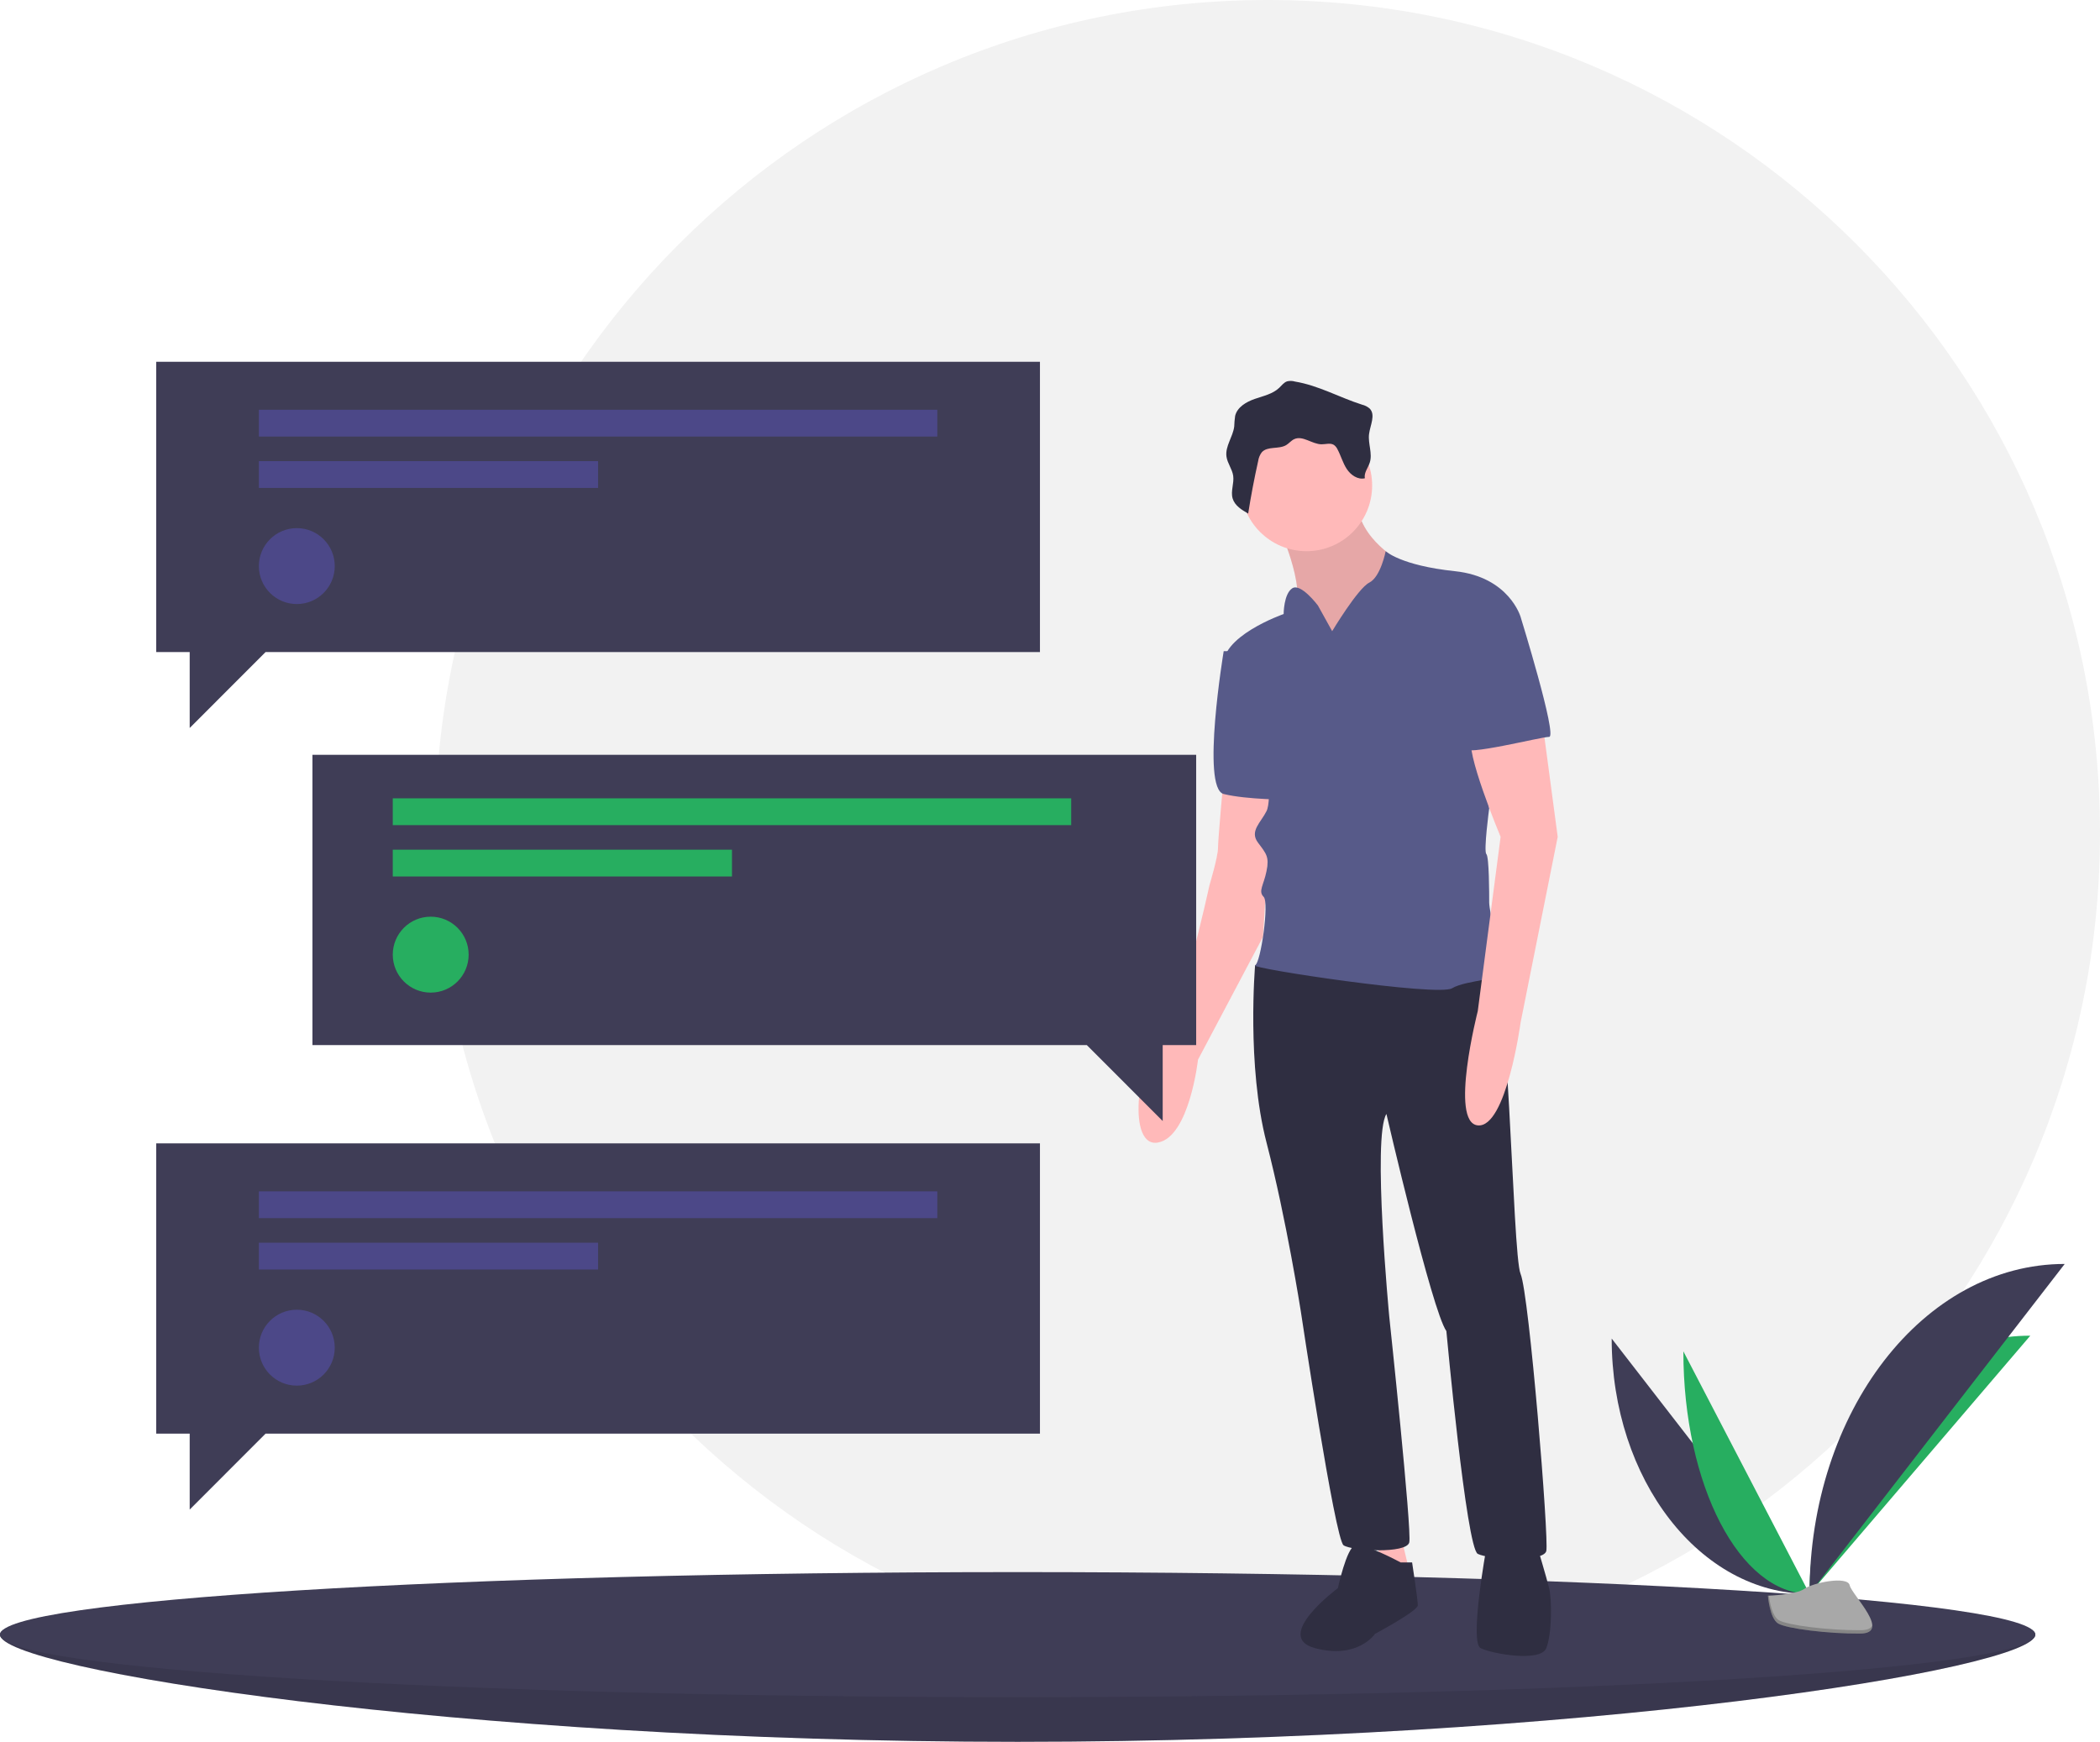 <svg width="698" height="579" viewBox="0 0 698 579" fill="none" xmlns="http://www.w3.org/2000/svg">
<g clip-path="url(#clip0)">
<path d="M421.322 553.761C574.127 553.761 698 429.798 698 276.881C698 123.964 574.127 0 421.322 0C268.517 0 144.644 123.964 144.644 276.881C144.644 429.798 268.517 553.761 421.322 553.761Z" fill="#F2F2F2"/>
<path d="M676.489 543.369C676.489 554.848 525.052 579 338.244 579C151.437 579 0 554.848 0 543.369C0 531.89 151.437 537.431 338.244 537.431C525.052 537.431 676.489 531.89 676.489 543.369Z" fill="#3F3D56"/>
<path opacity="0.1" d="M676.489 543.369C676.489 554.848 525.052 579 338.244 579C151.437 579 0 554.848 0 543.369C0 531.89 151.437 537.431 338.244 537.431C525.052 537.431 676.489 531.89 676.489 543.369Z" fill="black"/>
<path d="M338.244 564.154C525.052 564.154 676.489 554.848 676.489 543.369C676.489 531.89 525.052 522.585 338.244 522.585C151.437 522.585 0 531.89 0 543.369C0 554.848 151.437 564.154 338.244 564.154Z" fill="#3F3D56"/>
<path d="M535.693 444.948C535.693 491.865 565.105 529.83 601.452 529.83L535.693 444.948Z" fill="#3F3D56"/>
<path d="M601.452 529.83C601.452 482.386 634.274 443.995 674.835 443.995L601.452 529.83Z" fill="#27AE60"/>
<path d="M559.519 449.202C559.519 493.768 578.274 529.83 601.452 529.83L559.519 449.202Z" fill="#27AE60"/>
<path d="M601.452 529.83C601.452 469.207 639.389 420.152 686.272 420.152L601.452 529.83Z" fill="#3F3D56"/>
<path d="M587.618 530.428C587.618 530.428 596.944 530.141 599.755 528.138C602.565 526.135 614.1 523.744 614.797 526.956C615.494 530.168 628.812 542.931 618.283 543.016C607.755 543.101 593.819 541.375 591.014 539.665C588.209 537.955 587.618 530.428 587.618 530.428Z" fill="#A8A8A8"/>
<path opacity="0.2" d="M618.471 541.898C607.942 541.983 594.007 540.257 591.202 538.547C589.066 537.245 588.215 532.572 587.93 530.416C587.732 530.425 587.618 530.428 587.618 530.428C587.618 530.428 588.209 537.955 591.014 539.665C593.819 541.375 607.755 543.101 618.283 543.016C621.322 542.992 622.372 541.91 622.315 540.307C621.892 541.275 620.733 541.88 618.471 541.898Z" fill="black"/>
<path d="M424.76 174.677C424.76 174.677 434.249 194.618 430.454 204.114C426.658 213.61 444.687 224.055 444.687 224.055L468.409 210.761V193.668L464.614 186.072C464.614 186.072 449.431 177.525 451.329 164.231C453.227 150.937 424.76 174.677 424.76 174.677Z" fill="#FFB9B9"/>
<path opacity="0.1" d="M424.76 174.677C424.76 174.677 434.249 194.618 430.454 204.114C426.658 213.61 444.687 224.055 444.687 224.055L468.409 210.761V193.668L464.614 186.072C464.614 186.072 449.431 177.525 451.329 164.231C453.227 150.937 424.76 174.677 424.76 174.677Z" fill="black"/>
<path d="M406.731 258.24C406.731 258.24 404.834 279.131 404.834 281.98C404.834 284.828 401.987 294.324 401.987 294.324C401.987 294.324 391.549 342.753 384.907 347.501C378.265 352.249 374.469 381.686 384.907 379.787C395.345 377.887 398.191 352.249 398.191 352.249L419.795 311.424L422.862 262.038L406.731 258.24Z" fill="#FFB9B9"/>
<path d="M414.322 216.458H406.731C406.731 216.458 399.14 262.038 406.731 263.938C414.322 265.837 428.556 265.837 428.556 265.837L414.322 216.458Z" fill="#575A89"/>
<path d="M457.022 509.88L460.818 527.922L468.409 522.224L464.613 506.081L457.022 508.93V509.88Z" fill="#FFB9B9"/>
<path d="M422.862 317.114L417.169 320.913C417.169 320.913 414.322 354.148 420.965 379.787C427.607 405.425 432.351 435.812 432.351 435.812C432.351 435.812 443.738 511.779 446.585 513.678C449.431 515.577 467.46 516.527 468.409 512.728C469.358 508.93 461.767 437.711 461.767 437.711C461.767 437.711 456.074 377.888 460.818 370.291C460.818 370.291 476 435.812 480.745 442.459C480.745 442.459 487.387 514.628 491.182 516.527C494.978 518.426 513.007 519.375 513.956 515.577C514.905 511.779 508.262 430.115 505.416 423.468C502.569 416.82 501.62 318.064 494.978 319.013C488.336 319.963 422.862 317.114 422.862 317.114Z" fill="#2F2E41"/>
<path d="M434.249 183.223C446.302 183.223 456.074 173.445 456.074 161.383C456.074 149.32 446.302 139.542 434.249 139.542C422.196 139.542 412.425 149.32 412.425 161.383C412.425 173.445 422.196 183.223 434.249 183.223Z" fill="#FFB9B9"/>
<path d="M442.789 209.811L438.045 201.265C438.045 201.265 432.351 193.668 429.505 195.568C426.658 197.467 426.658 204.114 426.658 204.114C426.658 204.114 404.834 211.711 406.731 222.156C408.629 232.601 420.965 250.643 420.965 250.643C420.965 250.643 422.862 265.837 420.965 269.635C419.067 273.433 415.271 276.282 418.118 280.081C420.965 283.879 421.914 284.828 420.965 289.576C420.016 294.324 418.118 296.223 420.016 298.123C421.914 300.022 419.067 319.963 417.169 320.913C415.271 321.862 477.898 331.358 482.642 328.509C487.387 325.661 500.671 325.661 499.722 322.812C498.773 319.963 494.978 302.871 494.978 300.022C494.978 297.173 494.978 284.828 494.029 283.879C493.08 282.929 494.978 268.686 494.978 268.686L490.233 228.803L505.416 205.063C505.416 205.063 501.62 191.769 483.591 189.87C465.562 187.971 460.575 183.223 460.575 183.223C460.575 183.223 458.92 191.769 455.125 193.668C451.329 195.568 442.789 209.811 442.789 209.811Z" fill="#575A89"/>
<path d="M512.058 235.45L517.751 278.181L505.416 339.904C505.416 339.904 500.671 375.039 491.182 374.089C481.693 373.14 491.182 336.106 491.182 336.106L498.773 278.181C498.773 278.181 486.438 248.744 489.285 244.946C492.131 241.148 512.058 235.45 512.058 235.45Z" fill="#FFB9B9"/>
<path d="M465.562 519.375C465.562 519.375 453.227 512.728 450.38 513.678C447.534 514.628 444.687 527.922 444.687 527.922C444.687 527.922 422.862 544.065 437.096 547.863C451.329 551.661 457.022 543.115 457.022 543.115C457.022 543.115 471.256 535.518 471.256 533.619C471.256 531.72 469.358 519.375 469.358 519.375H465.562Z" fill="#2F2E41"/>
<path d="M494.029 514.627C494.029 514.627 488.336 545.964 492.131 547.863C495.927 549.762 512.058 552.611 513.956 547.863C515.853 543.115 515.853 531.72 514.905 527.922C513.956 524.123 511.109 514.627 511.109 514.627H494.029Z" fill="#2F2E41"/>
<path d="M430.442 126.837C429.593 126.582 428.691 126.555 427.828 126.758C426.739 127.114 426.024 128.121 425.193 128.91C423.017 130.978 419.908 131.625 417.071 132.604C414.234 133.584 411.25 135.317 410.54 138.235C410.369 139.409 410.265 140.592 410.231 141.778C409.808 145.22 407.185 148.319 407.654 151.755C407.96 154 409.559 155.904 409.888 158.146C410.254 160.645 408.992 163.246 409.696 165.672C410.385 168.049 412.719 169.498 414.868 170.722C415.79 164.866 416.897 159.043 418.19 153.253C418.337 152.207 418.744 151.215 419.373 150.367C421.281 148.204 425.023 149.436 427.499 147.958C428.44 147.397 429.138 146.47 430.126 145.998C432.986 144.63 436.08 147.661 439.25 147.689C440.649 147.702 442.184 147.146 443.366 147.895C443.888 148.277 444.302 148.787 444.569 149.376C445.699 151.498 446.32 153.883 447.638 155.893C448.955 157.904 451.315 159.544 453.651 158.981C453.294 157.168 454.712 155.537 455.28 153.779C456.257 150.754 454.66 147.471 455.045 144.315C455.406 141.353 457.335 137.875 455.219 135.772C454.496 135.161 453.638 134.73 452.716 134.514C445.227 132.136 438.309 128.15 430.442 126.837Z" fill="#2F2E41"/>
<path d="M495.927 201.265L505.416 205.063C505.416 205.063 517.751 244.946 514.905 244.946C512.058 244.946 486.438 251.593 486.438 248.744C486.438 245.895 488.336 201.265 495.927 201.265Z" fill="#575A89"/>
<path d="M345.662 120.254H51.923V216.754H63.05V241.992L88.27 216.754H345.662V120.254Z" fill="#3F3D56"/>
<path d="M345.662 380.061H51.923V476.561H63.05V501.8L88.27 476.561H345.662V380.061Z" fill="#3F3D56"/>
<path d="M103.847 250.9H397.585V347.4H386.459V372.638L361.239 347.4H103.847V250.9Z" fill="#3F3D56"/>
<path opacity="0.3" d="M311.541 136.214H86.045V145.121H311.541V136.214Z" fill="#6C63FF"/>
<path opacity="0.3" d="M198.793 153.287H86.045V162.194H198.793V153.287Z" fill="#6C63FF"/>
<path opacity="0.3" d="M98.655 200.794C105.619 200.794 111.265 195.145 111.265 188.175C111.265 181.206 105.619 175.556 98.655 175.556C91.69 175.556 86.045 181.206 86.045 188.175C86.045 195.145 91.69 200.794 98.655 200.794Z" fill="#6C63FF"/>
<path d="M356.047 265.375H130.55V274.283H356.047V265.375Z" fill="#27AE60"/>
<path d="M243.299 282.448H130.55V291.356H243.299V282.448Z" fill="#27AE60"/>
<path d="M143.16 329.956C150.125 329.956 155.77 324.306 155.77 317.337C155.77 310.367 150.125 304.717 143.16 304.717C136.196 304.717 130.55 310.367 130.55 317.337C130.55 324.306 136.196 329.956 143.16 329.956Z" fill="#27AE60"/>
<path opacity="0.3" d="M311.541 396.021H86.045V404.929H311.541V396.021Z" fill="#6C63FF"/>
<path opacity="0.3" d="M198.793 413.094H86.045V422.002H198.793V413.094Z" fill="#6C63FF"/>
<path opacity="0.3" d="M98.655 460.602C105.619 460.602 111.265 454.952 111.265 447.983C111.265 441.013 105.619 435.364 98.655 435.364C91.69 435.364 86.045 441.013 86.045 447.983C86.045 454.952 91.69 460.602 98.655 460.602Z" fill="#6C63FF"/>
</g>
<defs>
<clipPath id="clip0">
<rect width="698" height="579" fill="white"/>
</clipPath>
</defs>
</svg>
